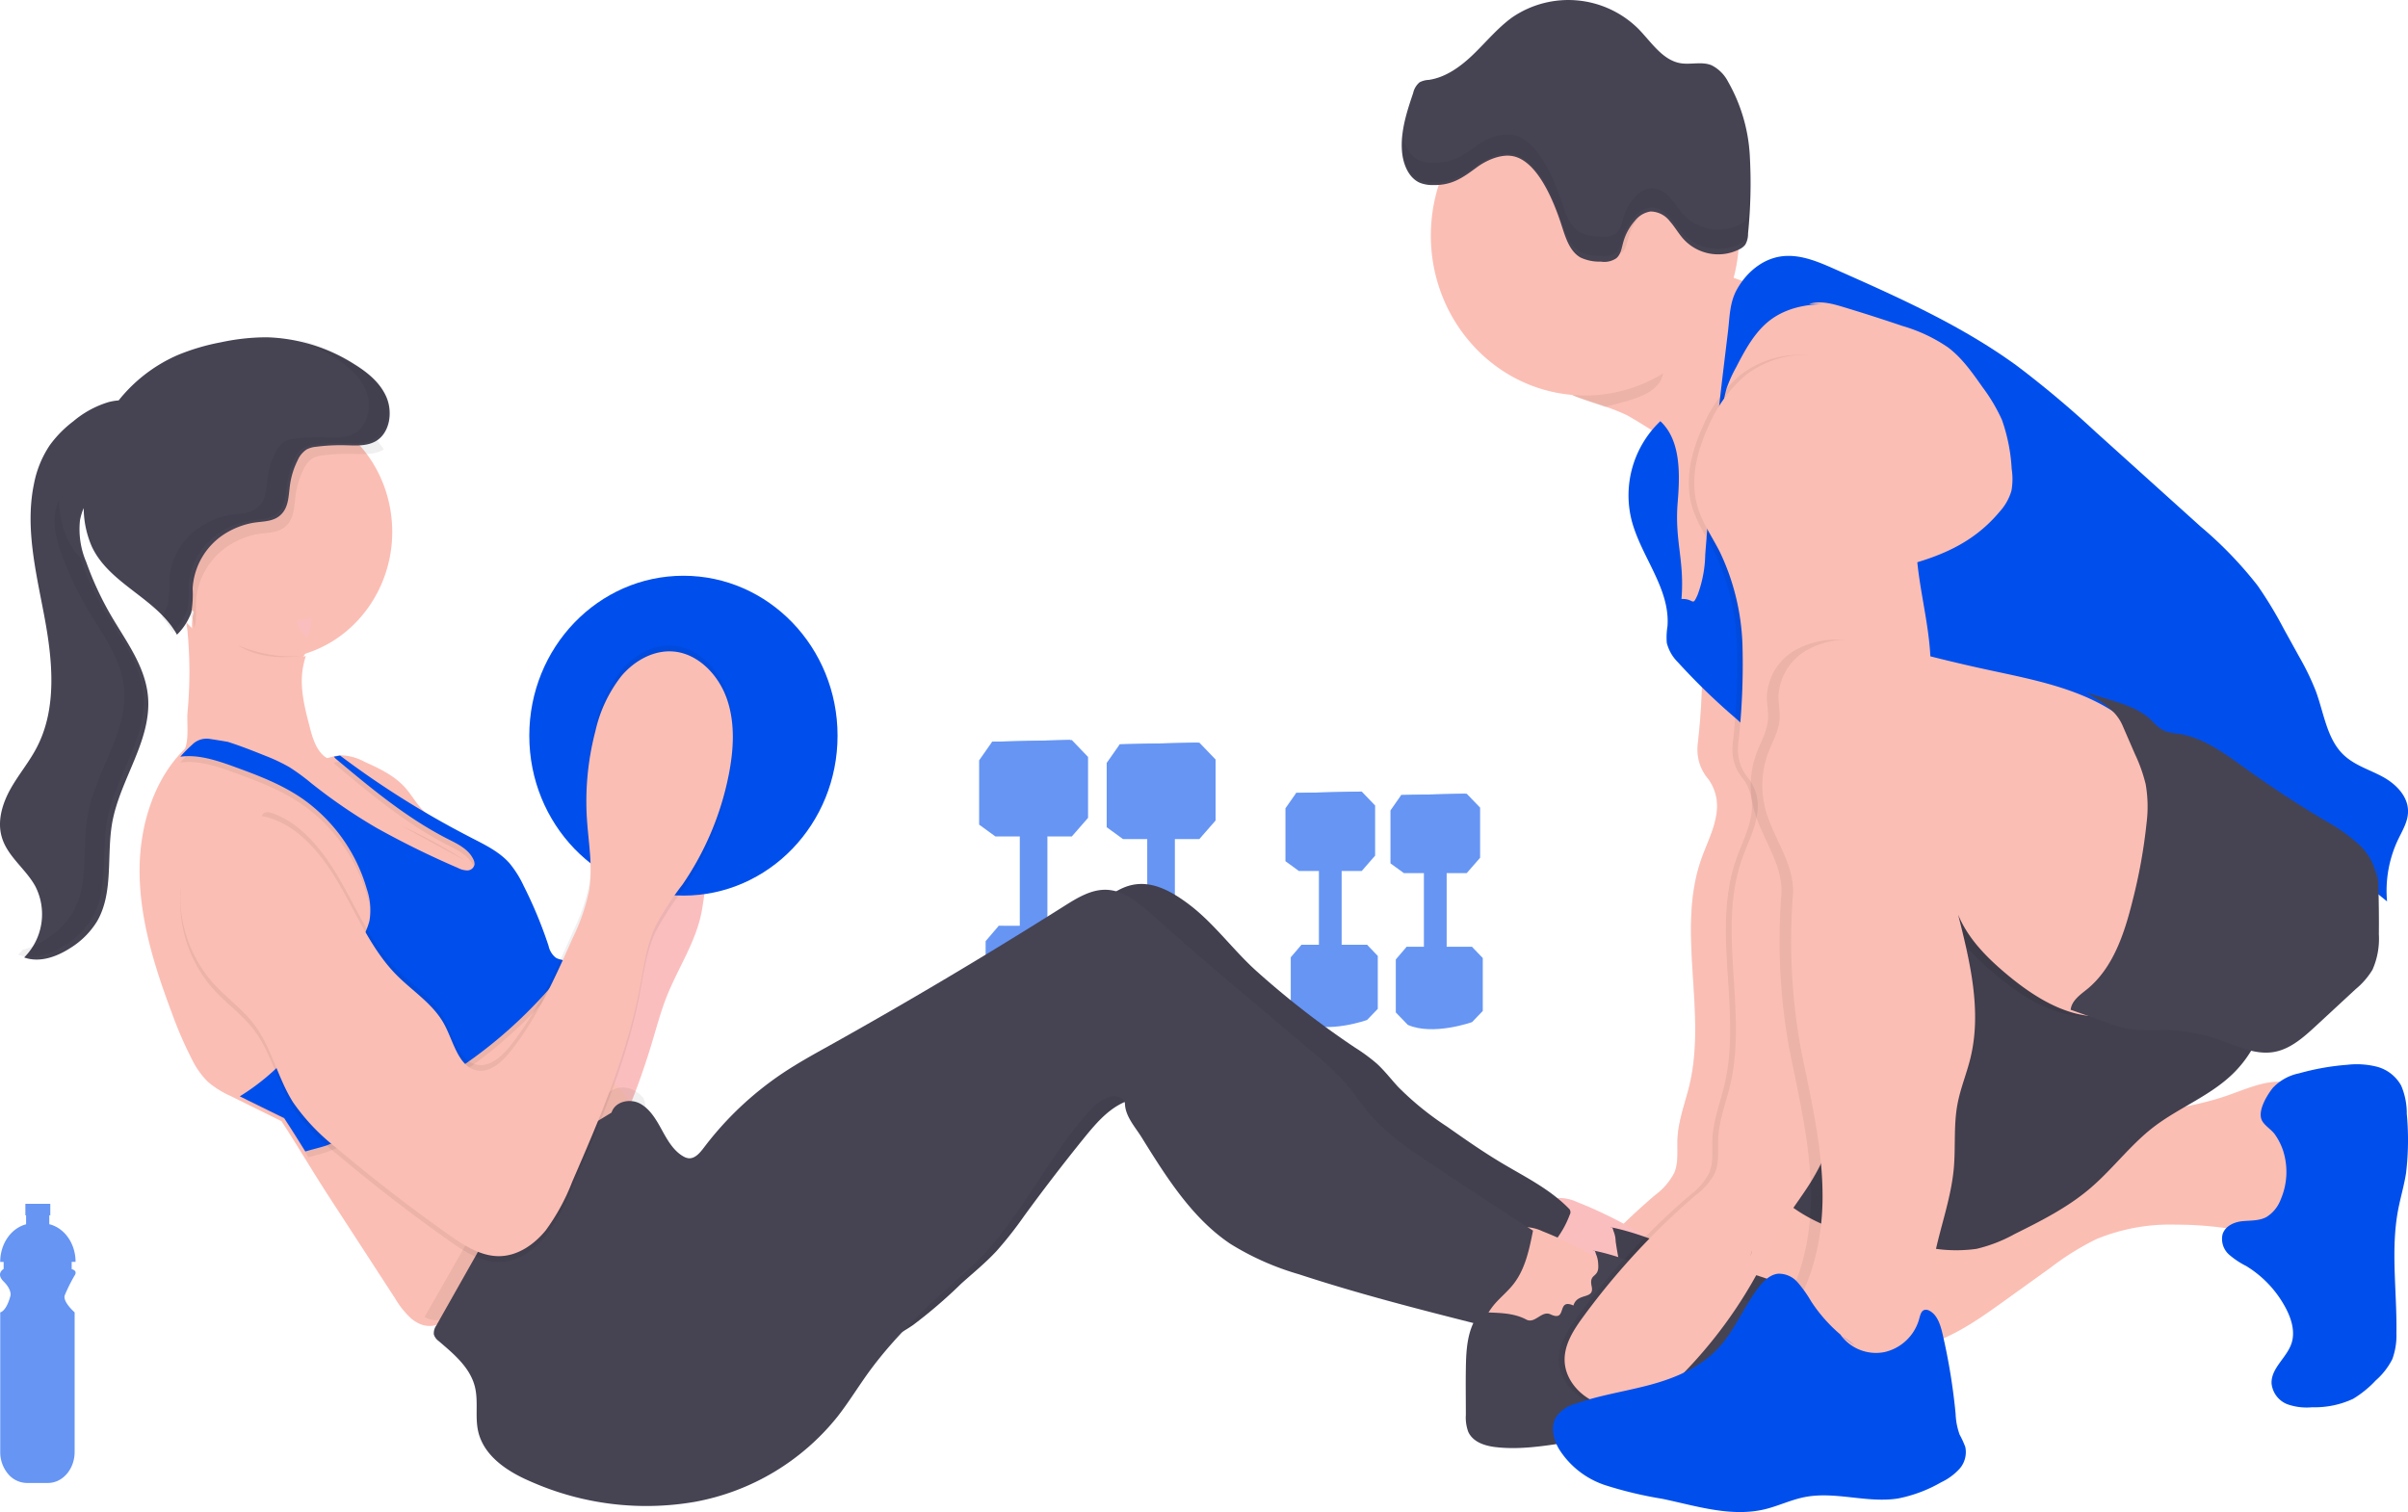 <svg xmlns="http://www.w3.org/2000/svg" viewBox="0 0 439.924 276.281">
  <defs>
    <style>
      .cls-1 {
        opacity: 0.6;
      }

      .cls-10, .cls-2 {
        fill: #004fec;
      }

      .cls-3, .cls-5, .cls-9 {
        opacity: 0.06;
      }

      .cls-4, .cls-5, .cls-8 {
        fill: #fbbeb4;
      }

      .cls-6 {
        fill: #464353;
      }

      .cls-7 {
        fill: #fbbebe;
      }

      .cls-8 {
        opacity: 0.03;
      }

      .cls-10 {
        opacity: 0.6;
      }
    </style>
  </defs>
  <g id="undraw_personal_trainer_ote3" transform="translate(0 -0.25)">
    <g id="Group" class="cls-1" transform="translate(178.52 135.203)">
      <path id="Shape" class="cls-2" d="M16.929,0,2.379.312,0,3.712V15.458l2.97,2.164H16.929l2.97-3.4V3.092L16.929,0Z" transform="translate(0.361 0.263)"/>
      <path id="Shape-2" data-name="Shape" class="cls-2" d="M14.55,1.869S1.187,4.033,0,1.869L.3.326,14.55,0Z" transform="translate(2.435 0.249)"/>
      <path id="Shape-3" data-name="Shape" class="cls-2" d="M16.929.036,19.3,2.512V14.281l-2.374,2.435s-8.61,3.092-14.255.616L0,14.552V2.784L2.379,0Z" transform="translate(1.548 34.228)"/>
      <path id="Shape-4" data-name="Shape" class="cls-2" d="M13.955,2.784S3.561,5.255,0,2.784V0H14.55Z" transform="translate(3.927 34.265)"/>
      <path id="Shape-5" data-name="Shape" class="cls-2" d="M5.044,2.374v16.72a2.448,2.448,0,0,1-2.522,2.372h0A2.448,2.448,0,0,1,0,19.095V2.374A2.467,2.467,0,0,1,2.818.016h0A2.427,2.427,0,0,1,5.044,2.374Z" transform="translate(7.788 15.428)"/>
      <path id="Shape-6" data-name="Shape" class="cls-2" d="M16.929,0,2.379.308,0,3.707V15.453l2.97,2.164H16.929l2.97-3.4V3.087L16.929,0Z" transform="translate(23.665 0.742)"/>
      <path id="Shape-7" data-name="Shape" class="cls-2" d="M14.55,1.851S1.187,4.015,0,1.851L.3.308,14.55,0Z" transform="translate(25.744 0.742)"/>
      <path id="Shape-8" data-name="Shape" class="cls-2" d="M16.929,0,19.3,2.476V14.244l-2.374,2.449s-8.615,3.092-14.255.616L0,14.53V2.784L2.379,0Z" transform="translate(24.843 34.74)"/>
      <path id="Shape-9" data-name="Shape" class="cls-2" d="M13.955,2.784S3.561,5.255,0,2.784V0H14.542Z" transform="translate(27.231 34.74)"/>
      <path id="Shape-10" data-name="Shape" class="cls-2" d="M5.049,2.374v16.72a2.452,2.452,0,0,1-2.522,2.372h0A2.452,2.452,0,0,1,0,19.095V2.374A2.469,2.469,0,0,1,2.822.016h0A2.427,2.427,0,0,1,5.049,2.374Z" transform="translate(31.071 15.903)"/>
      <path id="Shape-11" data-name="Shape" class="cls-2" d="M13.937,0,1.957.258,0,3.055v9.668l2.444,1.783H13.937l2.444-2.8V2.544L13.937,0Z" transform="translate(56.323 9.682)"/>
      <path id="Shape-12" data-name="Shape" class="cls-2" d="M11.976,1.53S.978,3.309,0,1.53L.244.258,11.985,0Z" transform="translate(58.036 9.682)"/>
      <path id="Shape-13" data-name="Shape" class="cls-2" d="M13.942,0,15.9,2.037v9.668l-1.957,2.037S6.853,16.286,2.2,14.249L0,11.959V2.29L1.957,0Z" transform="translate(57.292 37.673)"/>
      <path id="Shape-14" data-name="Shape" class="cls-2" d="M11.489,2.29S2.931,4.327,0,2.29V0H11.976Z" transform="translate(59.258 37.673)"/>
      <path id="Shape-15" data-name="Shape" class="cls-2" d="M4.153,1.967V15.732a2.015,2.015,0,0,1-2.079,1.951h0A2.01,2.01,0,0,1,0,15.732V1.967A2.12,2.12,0,0,1,.746.462,1.952,1.952,0,0,1,2.318.025h0A2,2,0,0,1,4.153,1.967Z" transform="translate(62.437 22.154)"/>
      <path id="Shape-16" data-name="Shape" class="cls-2" d="M13.933,0,1.953.253,0,3.051v9.673L2.444,14.5H13.933l2.444-2.8V2.544L13.933,0Z" transform="translate(75.509 10.076)"/>
      <path id="Shape-17" data-name="Shape" class="cls-2" d="M11.98,1.525s-11,1.783-11.98,0L.244.253,11.985,0Z" transform="translate(77.218 10.076)"/>
      <path id="Shape-18" data-name="Shape" class="cls-2" d="M13.937,0,15.89,2.032V11.7l-1.953,2.037S6.845,16.281,2.2,14.249L0,11.972V2.29L1.957,0Z" transform="translate(76.483 38.067)"/>
      <path id="Shape-19" data-name="Shape" class="cls-2" d="M11.489,2.29S2.935,4.323,0,2.29V0H11.98Z" transform="translate(78.439 38.067)"/>
      <path id="Shape-20" data-name="Shape" class="cls-2" d="M4.157,1.951v13.76a2.015,2.015,0,0,1-2.079,1.951h0A2.015,2.015,0,0,1,0,15.711V1.951A2.036,2.036,0,0,1,2.322.014h0A2,2,0,0,1,4.157,1.951Z" transform="translate(81.618 22.559)"/>
    </g>
    <path id="Shape-21" data-name="Shape" class="cls-3" d="M66.945,24.9c-1.751,1.2-2.362,3.531-2.585,5.676-.949,9.12,2.741,18.149,2.5,27.315-.2,7.293-2.861,14.25-5.49,21.035a127.323,127.323,0,0,0-7.723,36.553c-.9,12.41-2.228,25.334-8.761,35.831-1.484,2.377-3.213,4.585-4.666,6.975-1.524,2.5-2.732,5.18-4.078,7.78a83.61,83.61,0,0,1-15.152,20.753,20.945,20.945,0,0,1-5.945,4.512,11.757,11.757,0,0,1-9.3.1C2.7,190.139.13,187.24.005,183.878c-.111-3.008,1.649-5.721,3.414-8.13a132.4,132.4,0,0,1,20.5-22.157,11.962,11.962,0,0,0,3.565-4.122c.807-1.959.477-4.181.579-6.3.165-3.385,1.457-6.6,2.228-9.9,3.119-13.4-2.424-28.033,2.086-41.016,1-2.886,2.491-5.644,2.843-8.684a8.373,8.373,0,0,0-1.573-6.1,8.107,8.107,0,0,1-1.93-5.162,10,10,0,0,1,.045-1.159,127.75,127.75,0,0,0,.789-17.89,42.615,42.615,0,0,0-4.158-17.268c-1.4-2.749-3.209-5.321-4.073-8.289-1.39-4.8-.107-10,1.965-14.541a25.342,25.342,0,0,1,6.787-9.375,17.893,17.893,0,0,1,20.1-1.3c4.519,2.754,7.612,7.384,10.12,12.106C65.1,18.038,66.971,20.96,66.945,24.9Z" transform="translate(278.406 65.07)"/>
    <path id="Shape-22" data-name="Shape" class="cls-4" d="M41.36,16.788q-1.282,3.571-2.551,7.142c-.561,1.563-1.117,3.139-1.7,4.7-2.671,7.2-5.658,14.288-10.331,20.249.7-.892-5.876-5.377-10.723-8.438-2.364-1.5-4.322-2.661-4.8-2.891a34.469,34.469,0,0,0-3.5-1.406c-1.847-.643-3.717-1.2-5.564-1.893-4.273-1.595-1.286-3.989.543-6.563C8.718,19.261,9.854,7.744,16.651,0A25.447,25.447,0,0,0,27.9,11.237c.093.051.191.1.289.138,4.037,1.949,8.5,2.79,12.673,4.421a.844.844,0,0,1,.565.46.946.946,0,0,1-.071.533Z" transform="translate(285.844 38.505)"/>
    <path id="Shape-23" data-name="Shape" class="cls-4" d="M3.569,25.64A21.439,21.439,0,0,0,1.525,45.432a6.745,6.745,0,0,0,1.481,2.389A6.811,6.811,0,0,0,5.832,49.2c8.728,2.59,18.046,2.081,26.985.458A45.9,45.9,0,0,0,41.7,47.294c4.426-1.765,8.377-4.585,12.28-7.4l8.254-5.933a49.634,49.634,0,0,1,8.35-5.2A35.353,35.353,0,0,1,85.2,26.117a65.448,65.448,0,0,1,12.745,1.27c2.8.564,6.153,1.146,8.122-.986a8.228,8.228,0,0,0,1.679-4.635A72.021,72.021,0,0,0,107.7,2.249a2.6,2.6,0,0,0-.541-1.49,2.157,2.157,0,0,0-1.09-.518c-3.89-.917-7.792.986-11.572,2.292C86.642,5.257,78.208,5.582,70.218,7.824c-8.386,2.352-16.261,6.8-24.928,7.707-4.131.431-8.28.055-12.42.151-3.841.087-7.423,1.472-11.185,1.637C14.433,17.654,8.126,18.974,3.569,25.64Z" transform="translate(312.41 197.898)"/>
    <path id="Shape-24" data-name="Shape" class="cls-5" d="M3.569,25.64A21.439,21.439,0,0,0,1.525,45.432a6.745,6.745,0,0,0,1.481,2.389A6.811,6.811,0,0,0,5.832,49.2c8.728,2.59,18.046,2.081,26.985.458A45.9,45.9,0,0,0,41.7,47.294c4.426-1.765,8.377-4.585,12.28-7.4l8.254-5.933a49.634,49.634,0,0,1,8.35-5.2A35.353,35.353,0,0,1,85.2,26.117a65.448,65.448,0,0,1,12.745,1.27c2.8.564,6.153,1.146,8.122-.986a8.228,8.228,0,0,0,1.679-4.635A72.021,72.021,0,0,0,107.7,2.249a2.6,2.6,0,0,0-.541-1.49,2.157,2.157,0,0,0-1.09-.518c-3.89-.917-7.792.986-11.572,2.292C86.642,5.257,78.208,5.582,70.218,7.824c-8.386,2.352-16.261,6.8-24.928,7.707-4.131.431-8.28.055-12.42.151-3.841.087-7.423,1.472-11.185,1.637C14.433,17.654,8.126,18.974,3.569,25.64Z" transform="translate(312.41 197.898)"/>
    <path id="Shape-25" data-name="Shape" class="cls-6" d="M.25,64.144a6.545,6.545,0,0,0-.1,3.092A5.747,5.747,0,0,0,1.9,69.715c7.453,7.013,18.1,8.465,28.058,9.6a26.9,26.9,0,0,0,8.111.106,27.364,27.364,0,0,0,6.944-2.7c4.822-2.4,9.671-4.829,13.805-8.359C62.877,64.9,66.13,60.48,70.33,57.223c4.774-3.686,10.645-5.8,14.906-10.137a21.425,21.425,0,0,0,5.844-11.64,34.9,34.9,0,0,0,0-9.17A28.39,28.39,0,0,0,88.59,16.1c-1.837-3.594-4.923-6.308-8.181-8.538A41.033,41.033,0,0,0,57.173,0c-11.4.106-21.92,7.078-30.1,14.907A93.114,93.114,0,0,0,.25,64.144Z" transform="translate(323.036 149.017)"/>
    <path id="Shape-26" data-name="Shape" class="cls-3" d="M.25,64.144a6.545,6.545,0,0,0-.1,3.092A5.747,5.747,0,0,0,1.9,69.715c7.453,7.013,18.1,8.465,28.058,9.6a26.9,26.9,0,0,0,8.111.106,27.364,27.364,0,0,0,6.944-2.7c4.822-2.4,9.671-4.829,13.805-8.359C62.877,64.9,66.13,60.48,70.33,57.223c4.774-3.686,10.645-5.8,14.906-10.137a21.425,21.425,0,0,0,5.844-11.64,34.9,34.9,0,0,0,0-9.17A28.39,28.39,0,0,0,88.59,16.1c-1.837-3.594-4.923-6.308-8.181-8.538A41.033,41.033,0,0,0,57.173,0c-11.4.106-21.92,7.078-30.1,14.907A93.114,93.114,0,0,0,.25,64.144Z" transform="translate(323.036 149.017)"/>
    <path id="Shape-27" data-name="Shape" class="cls-4" d="M66.945,24.9c-1.751,1.2-2.362,3.531-2.585,5.676-.949,9.12,2.741,18.149,2.5,27.315-.2,7.293-2.861,14.25-5.49,21.035a127.323,127.323,0,0,0-7.723,36.553c-.9,12.41-2.228,25.334-8.761,35.831-1.484,2.377-3.213,4.585-4.666,6.975-1.524,2.5-2.732,5.18-4.078,7.78a83.61,83.61,0,0,1-15.152,20.753,20.945,20.945,0,0,1-5.945,4.512,11.757,11.757,0,0,1-9.3.1C2.7,190.139.13,187.24.005,183.878c-.111-3.008,1.649-5.721,3.414-8.13a132.4,132.4,0,0,1,20.5-22.157,11.962,11.962,0,0,0,3.565-4.122c.807-1.959.477-4.181.579-6.3.165-3.385,1.457-6.6,2.228-9.9,3.119-13.4-2.424-28.033,2.086-41.016,1-2.886,2.491-5.644,2.843-8.684a8.373,8.373,0,0,0-1.573-6.1,8.107,8.107,0,0,1-1.93-5.162,10,10,0,0,1,.045-1.159,127.75,127.75,0,0,0,.789-17.89,42.615,42.615,0,0,0-4.158-17.268c-1.4-2.749-3.209-5.321-4.073-8.289-1.39-4.8-.107-10,1.965-14.541a25.342,25.342,0,0,1,6.787-9.375,17.893,17.893,0,0,1,20.1-1.3c4.519,2.754,7.612,7.384,10.12,12.106C65.1,18.038,66.971,20.96,66.945,24.9Z" transform="translate(278.406 65.07)"/>
    <ellipse id="Oval" class="cls-4" cx="16.471" cy="27.097" rx="16.471" ry="27.097" transform="translate(302.846 65.07)"/>
    <path id="Shape-28" data-name="Shape" class="cls-7" d="M3.78,15.612a6.174,6.174,0,0,1,.9,5.047A8.474,8.474,0,0,0,10.184,22.3a16.7,16.7,0,0,0,5.669-1.335A18.584,18.584,0,0,0,20.262,18.6a19.828,19.828,0,0,0,5.377-6.928c.757-1.45,1.4-3.326.448-4.629a4.352,4.352,0,0,0-1.344-1.064A79.028,79.028,0,0,0,13.988.743,7.751,7.751,0,0,0,10.744,0,6.881,6.881,0,0,0,7.024,1.711a20.561,20.561,0,0,0-5.79,7.34c-.421.918-1.694,3.1-1.062,4.042.287.436,1.344.587,1.792.863A5.842,5.842,0,0,1,3.78,15.612Z" transform="translate(274.156 219.15)"/>
    <path id="Shape-29" data-name="Shape" class="cls-8" d="M3.78,15.612a6.174,6.174,0,0,1,.9,5.047A8.474,8.474,0,0,0,10.184,22.3a16.7,16.7,0,0,0,5.669-1.335A18.584,18.584,0,0,0,20.262,18.6a19.828,19.828,0,0,0,5.377-6.928c.757-1.45,1.4-3.326.448-4.629a4.352,4.352,0,0,0-1.344-1.064A79.028,79.028,0,0,0,13.988.743,7.751,7.751,0,0,0,10.744,0,6.881,6.881,0,0,0,7.024,1.711a20.561,20.561,0,0,0-5.79,7.34c-.421.918-1.694,3.1-1.062,4.042.287.436,1.344.587,1.792.863A5.842,5.842,0,0,1,3.78,15.612Z" transform="translate(274.156 219.15)"/>
    <path id="Shape-30" data-name="Shape" class="cls-6" d="M23.22.008C30.659,1.49,37.5,5.351,44.811,7.432a67.956,67.956,0,0,1,8.832,2.652,12.347,12.347,0,0,1,6.709,6.362,19.342,19.342,0,0,1,1.016,4.493c.317,2.176.576,4.606-.629,6.39-1.271,1.888-3.671,2.3-5.821,2.582-7.729.986-15.457,1.977-23.213,2.676a37.929,37.929,0,0,0-4.682.6c-1.275.274-2.519.689-3.785,1.01-1.64.411-3.306.67-4.968.944-4.251.656-8.551,1.312-12.82.812C3.5,35.721,1.322,35.046.465,33.159a7.609,7.609,0,0,1-.44-3.077c-.022-2.8-.044-5.6,0-8.4.04-2.874.171-5.857,1.385-8.42A3.253,3.253,0,0,1,3,11.491a3.406,3.406,0,0,1,1.363-.132c2.286.085,4.651.189,6.7,1.284,1.622.864,2.941,2.3,4.594,3.087,3.13,1.491,6.907.42,10.076,1.822a14.5,14.5,0,0,0,.022-7.424A61.427,61.427,0,0,1,24.2,2.6,5.105,5.105,0,0,0,23.9.962C23.66.438,23.739-.072,23.22.008Z" transform="translate(270.968 224.463)"/>
    <path id="Shape-31" data-name="Shape" class="cls-3" d="M23.22.008C30.659,1.49,37.5,5.351,44.811,7.432a67.956,67.956,0,0,1,8.832,2.652,12.347,12.347,0,0,1,6.709,6.362,19.342,19.342,0,0,1,1.016,4.493c.317,2.176.576,4.606-.629,6.39-1.271,1.888-3.671,2.3-5.821,2.582-7.729.986-15.457,1.977-23.213,2.676a37.929,37.929,0,0,0-4.682.6c-1.275.274-2.519.689-3.785,1.01-1.64.411-3.306.67-4.968.944-4.251.656-8.551,1.312-12.82.812C3.5,35.721,1.322,35.046.465,33.159a7.609,7.609,0,0,1-.44-3.077c-.022-2.8-.044-5.6,0-8.4.04-2.874.171-5.857,1.385-8.42A3.253,3.253,0,0,1,3,11.491a3.406,3.406,0,0,1,1.363-.132c2.286.085,4.651.189,6.7,1.284,1.622.864,2.941,2.3,4.594,3.087,3.13,1.491,6.907.42,10.076,1.822a14.5,14.5,0,0,0,.022-7.424A61.427,61.427,0,0,1,24.2,2.6,5.105,5.105,0,0,0,23.9.962C23.66.438,23.739-.072,23.22.008Z" transform="translate(270.968 224.463)"/>
    <path id="Shape-32" data-name="Shape" class="cls-7" d="M6.247,28.486c-1.475-.5-2.9.893-3.725,2.3-3.435,5.747-3.154,13.42-.407,19.572A14.95,14.95,0,0,0,4.78,54.584a25.608,25.608,0,0,0,5.191,3.684A40.18,40.18,0,0,1,22.413,70.7c2.115,3.32,3.781,6.972,6.182,10.062C34.5,88.372,44.217,91.817,49.949,99.554c1.371,1.842,2.531,3.979,4.361,5.319a7.036,7.036,0,0,0,7.49.57,7.932,7.932,0,0,0,4.117-6.686A90.557,90.557,0,0,0,71.7,87.626a137.786,137.786,0,0,0,6.489-17.9c.645-2.164,1.268-4.343,2.09-6.447,2.029-5.195,5.261-9.9,6.4-15.386.459-2.2.571-4.49,1.237-6.627A12.757,12.757,0,0,1,90.895,36.2c4.5-4.656,6.922-11.439,10.5-16.92a37.066,37.066,0,0,0,3.924-6.931,11.618,11.618,0,0,0,.433-7.907c-.9-2.533-3.236-4.578-5.771-4.435a8.384,8.384,0,0,0-3.24,1.059,36.127,36.127,0,0,0-9.491,6.963,47.868,47.868,0,0,0-3.461,3.961C78.5,18.714,74.365,26.874,74,35.633c-.121,3,.1,6.332-1.687,8.658-4.94,6.424-6.528,15.257-10.742,22.248-1.951,3.224-4.188,6.562-7.523,8.032a3.044,3.044,0,0,1-1.583.332c-1.332-.161-2.1-1.653-2.661-2.952A116.606,116.606,0,0,0,42.2,57.328,13.624,13.624,0,0,0,38,52.516c-1.237-.732-2.674-1.059-3.837-1.916-1.622-1.193-2.47-3.224-3.314-5.126a80.434,80.434,0,0,0-10.3-17.095C18.671,26,16.2,23.54,13.3,23.894,10.538,24.24,8.851,27.33,6.247,28.486Z" transform="translate(41.442 119.264)"/>
    <path id="Shape-33" data-name="Shape" class="cls-8" d="M6.247,28.486c-1.475-.5-2.9.893-3.725,2.3-3.435,5.747-3.154,13.42-.407,19.572A14.95,14.95,0,0,0,4.78,54.584a25.608,25.608,0,0,0,5.191,3.684A40.18,40.18,0,0,1,22.413,70.7c2.115,3.32,3.781,6.972,6.182,10.062C34.5,88.372,44.217,91.817,49.949,99.554c1.371,1.842,2.531,3.979,4.361,5.319a7.036,7.036,0,0,0,7.49.57,7.932,7.932,0,0,0,4.117-6.686A90.557,90.557,0,0,0,71.7,87.626a137.786,137.786,0,0,0,6.489-17.9c.645-2.164,1.268-4.343,2.09-6.447,2.029-5.195,5.261-9.9,6.4-15.386.459-2.2.571-4.49,1.237-6.627A12.757,12.757,0,0,1,90.895,36.2c4.5-4.656,6.922-11.439,10.5-16.92a37.066,37.066,0,0,0,3.924-6.931,11.618,11.618,0,0,0,.433-7.907c-.9-2.533-3.236-4.578-5.771-4.435a8.384,8.384,0,0,0-3.24,1.059,36.127,36.127,0,0,0-9.491,6.963,47.868,47.868,0,0,0-3.461,3.961C78.5,18.714,74.365,26.874,74,35.633c-.121,3,.1,6.332-1.687,8.658-4.94,6.424-6.528,15.257-10.742,22.248-1.951,3.224-4.188,6.562-7.523,8.032a3.044,3.044,0,0,1-1.583.332c-1.332-.161-2.1-1.653-2.661-2.952A116.606,116.606,0,0,0,42.2,57.328,13.624,13.624,0,0,0,38,52.516c-1.237-.732-2.674-1.059-3.837-1.916-1.622-1.193-2.47-3.224-3.314-5.126a80.434,80.434,0,0,0-10.3-17.095C18.671,26,16.2,23.54,13.3,23.894,10.538,24.24,8.851,27.33,6.247,28.486Z" transform="translate(41.442 119.264)"/>
    <ellipse id="Oval-2" data-name="Oval" class="cls-4" cx="11.157" cy="10.095" rx="11.157" ry="10.095" transform="translate(35.066 104.387)"/>
    <ellipse id="Oval-3" data-name="Oval" class="cls-7" cx="3.719" cy="4.25" rx="3.719" ry="4.25" transform="translate(54.194 108.638)"/>
    <ellipse id="Oval-4" data-name="Oval" class="cls-4" cx="15.408" cy="4.25" rx="15.408" ry="4.25" transform="translate(32.941 105.45)"/>
    <path id="Shape-34" data-name="Shape" class="cls-4" d="M5.483,35.668a30.826,30.826,0,0,1,.9,3.871,23.053,23.053,0,0,1-3.415-4.677,3.505,3.505,0,0,1-.6-1A27.528,27.528,0,0,1,0,23.258C0,11.212,8.824,1.16,20.337.093s21.9,7.2,23.94,19.061-4.947,23.373-16.1,26.539c.682-2.291,1.616-4.528,1.738-6.9a5.173,5.173,0,0,0-.321-2.332,5.258,5.258,0,0,0-1.638-1.965A13.752,13.752,0,0,0,19.146,31.7a23.379,23.379,0,0,0-9.058,2.264c-.9.4-1.977.946-3.041,1.318a7.649,7.649,0,0,1-1.564.385Z" transform="translate(27.03 74.169)"/>
    <path id="Shape-35" data-name="Shape" class="cls-4" d="M56.919,47.006c-1.433,2.386-4.494,3.115-7.185,2.9-5.016-.385-9.579-3.169-13.455-6.519s-7.263-7.244-11.225-10.467C17.683,26.914,9.379,24.5,0,24.361c1.833-1.58,1.158-5.329,1.306-7.791a79.175,79.175,0,0,0,0-15C1.241,1.041,1.167.521,1.08,0c.148.163.3.321.466.484A21.793,21.793,0,0,0,22.921,6.152a18.709,18.709,0,0,0-.562,2.408c-.54,3.5.366,7.049,1.258,10.476.531,2.051,1.163,4.251,2.787,5.532a12.023,12.023,0,0,0,3.631,1.6A19.862,19.862,0,0,1,36.8,30.242a55.517,55.517,0,0,0,4.089,3.807,28.078,28.078,0,0,0,4.42,2.372,54.939,54.939,0,0,1,10.624,6.7,3.59,3.59,0,0,1,1.38,1.7,2.889,2.889,0,0,1-.4,2.187Z" transform="translate(32.941 113.951)"/>
    <path id="Shape-36" data-name="Shape" class="cls-4" d="M90.272,70.085c-.3,2.1-2.121,3.733-3.406,5.36-3.493,4.45-7.034,8.914-10.941,12.987a174.14,174.14,0,0,1-13.358,12.114l-5.949,5.025a7.427,7.427,0,0,1-2.53,1.609,4.4,4.4,0,0,1-3.258-.409,6.323,6.323,0,0,1-1.128-.731,15.93,15.93,0,0,1-3.023-3.747q-6.037-9.3-12.086-18.6c-1.437-2.216-2.848-4.491-4.251-6.767-.187-.294-.366-.593-.553-.887-1.28-2.069-2.557-4.137-3.868-6.137l-7.169-3.544-.941-.46L16.7,65.345a17.408,17.408,0,0,1-4.2-2.607,14.973,14.973,0,0,1-2.9-4.05,72.838,72.838,0,0,1-3.754-8.675C2.8,41.89.117,33.422,0,24.678-.1,16.987,2.055,8.988,6.9,3.343a22.285,22.285,0,0,1,2.13-2.179A3.689,3.689,0,0,1,12.12.037c1.2.179,2.334.363,3.484.57q4.756.864,9.438,2.115c2.814.759,5.727,1.623,8.571,1.021.457-.1.91-.234,1.363-.359.37-.1.736-.2,1.115-.262a4.9,4.9,0,0,1,.636-.074,9.587,9.587,0,0,1,4.355,1.186c2.661,1.2,5.4,2.473,7.4,4.689,1.193,1.333,2.069,2.97,3.341,4.225,1.7,1.678,3.963,2.538,6,3.738a10.7,10.7,0,0,1,1.137.768,13.241,13.241,0,0,1,2.178,2.184h0c2.639,3.287,4.207,7.723,7.121,10.992A44.81,44.81,0,0,1,74.3,39.458c.274.519.54,1.044.8,1.577q.653,1.331,1.215,2.7c.1.234.192.46.279.7a43.737,43.737,0,0,1,1.433,4.216c.989,3.471,1.646,7.218,3.841,10,1.533,1.935,3.658,3.218,5.449,4.887a10.16,10.16,0,0,1,2.648,3.8A5.714,5.714,0,0,1,90.272,70.085Z" transform="translate(25.503 135.203)"/>
    <path id="Shape-37" data-name="Shape" class="cls-3" d="M71.2,41.193q-.749.992-1.537,1.957c-.087.119-.183.233-.279.347A84.747,84.747,0,0,1,53.77,58.358c-3.578,2.624-7.352,4.951-11.118,7.273l-6.965,4.283a42.293,42.293,0,0,1-9.094,4.64c-1.036.325-2.12.585-3.178.891-.187-.293-.366-.59-.553-.882-1.28-2.057-2.555-4.114-3.866-6.1l-7.165-3.525a42.737,42.737,0,0,0,10.387-9.774c4.353-5.636,7.7-12.064,11-18.45a14.242,14.242,0,0,0,1.354-3.291,11.854,11.854,0,0,0-.466-5.81A30.552,30.552,0,0,0,22.44,11.1c-3.918-2.743-8.375-4.411-12.807-6.02C6.538,3.95,3.147,2.862,0,3.324A21.67,21.67,0,0,1,2.129,1.162,3.687,3.687,0,0,1,5.219.037C6.417.215,7.553.4,8.7.608c2.329.75,4.619,1.646,6.9,2.569A31.6,31.6,0,0,1,19.95,5.248,39.021,39.021,0,0,1,23.96,8.2a99.851,99.851,0,0,0,11.893,8.187c4.788,2.775,9.816,5.028,14.84,7.314a3.8,3.8,0,0,0,1.719.457,1.364,1.364,0,0,0,1.306-1.07,1.794,1.794,0,0,0-.209-.955c-.871-1.87-2.847-2.811-4.636-3.721C41.446,14.633,34.916,9.2,28.456,3.8a2.114,2.114,0,0,1-.409-.457l1.114-.261A164.7,164.7,0,0,0,51.994,17.541q.631.338,1.267.658c.3.16.605.315.914.457h0a19.442,19.442,0,0,1,5.907,4.114,19.054,19.054,0,0,1,2.612,4.164,80.36,80.36,0,0,1,4.545,10.971q.036.121.083.238a4.3,4.3,0,0,0,.8,1.568,1.709,1.709,0,0,0,.457.379C69.4,40.6,70.521,40.544,71.2,41.193Z" transform="translate(32.941 136.266)"/>
    <path id="Shape-38" data-name="Shape" class="cls-2" d="M29.188,3.1A164.339,164.339,0,0,0,52.027,17.528l1.267.662c2.438,1.251,4.977,2.492,6.828,4.564a19.159,19.159,0,0,1,2.613,4.163,79.36,79.36,0,0,1,4.542,10.955,3.724,3.724,0,0,0,1.346,2.182c.74.429,1.916.4,2.573,1.045-.592.776-1.193,1.543-1.816,2.282A84.58,84.58,0,0,1,53.765,58.224c-3.579,2.62-7.355,4.943-11.121,7.262l-6.967,4.277a42.525,42.525,0,0,1-9.1,4.628c-1.215.388-2.5.68-3.732,1.054-1.28-2.054-2.556-4.108-3.867-6.094l-8.108-3.98A41.448,41.448,0,0,0,22.195,55.029c4.354-5.623,7.7-12.041,11-18.417a14.285,14.285,0,0,0,1.354-3.286,11.834,11.834,0,0,0-.466-5.806A30.507,30.507,0,0,0,22.447,11.074c-3.919-2.739-8.378-4.4-12.811-6.011C6.54,3.944,3.148,2.853,0,3.319A22.2,22.2,0,0,1,2.129,1.155,3.7,3.7,0,0,1,5.221.037C6.418.215,7.555.4,8.7.6c2.33.753,4.62,1.648,6.9,2.57A31.1,31.1,0,0,1,19.957,5.24a39.03,39.03,0,0,1,4.01,2.944,99.81,99.81,0,0,0,11.914,8.152,161.117,161.117,0,0,0,14.844,7.3,3.8,3.8,0,0,0,1.72.456,1.355,1.355,0,0,0,1.306-1.068,1.779,1.779,0,0,0-.209-.949c-.871-1.867-2.848-2.812-4.638-3.715-7.429-3.77-13.96-9.2-20.422-14.606a1.987,1.987,0,0,1-.409-.456Z" transform="translate(32.941 135.203)"/>
    <ellipse id="Oval-5" data-name="Oval" class="cls-2" cx="28.159" cy="29.222" rx="28.159" ry="29.222" transform="translate(96.698 105.45)"/>
    <path id="Shape-39" data-name="Shape" class="cls-6" d="M15.829,87.135C21,85.436,26.241,83.7,30.779,80.6a89.328,89.328,0,0,0,8.829-7.589c2.177-1.953,4.445-3.795,6.442-5.95a69.7,69.7,0,0,0,5.013-6.364Q56.356,53.435,62,46.454c2.018-2.482,4.151-5.01,6.969-6.392,5.008-2.464,10.887-.8,16.172.889,7.915,2.533,15.79,5.217,23.194,9.072,4.212,2.2,8.293,4.646,12.545,6.751,7.774,3.845,16.027,6.484,24.249,9.109a2.949,2.949,0,0,0,1.935.166,2.881,2.881,0,0,0,1.148-1,17.366,17.366,0,0,0,2.546-4.6.912.912,0,0,0-.207-1.193c-3.518-3.587-8.082-5.793-12.347-8.349-3.395-2.031-6.644-4.31-9.889-6.59a54.51,54.51,0,0,1-8.878-7.211c-1.319-1.423-2.506-2.993-3.935-4.292a33.009,33.009,0,0,0-4-2.938,161.5,161.5,0,0,1-17.9-13.893c-4.3-3.85-7.822-8.809-12.417-12.263C78.359,1.592,75.079-.337,71.632.05c-4.195.46-7.29,4.144-10.214,7.322C51.59,18.06,39.191,25.709,28.224,35.108,19.272,42.77,10.9,51.874,0,55.918c.488,1.695.66,3.389,1.152,5.065a54.621,54.621,0,0,0,2.291,6.834,54.515,54.515,0,0,0,3.047,5.71L10.861,81a18.85,18.85,0,0,0,3.056,4.269C14.576,85.933,15.829,86.172,15.829,87.135Z" transform="translate(136.015 161.769)"/>
    <path id="Shape-40" data-name="Shape" class="cls-3" d="M15.829,87.135C21,85.436,26.241,83.7,30.779,80.6a89.328,89.328,0,0,0,8.829-7.589c2.177-1.953,4.445-3.795,6.442-5.95a69.7,69.7,0,0,0,5.013-6.364Q56.356,53.435,62,46.454c2.018-2.482,4.151-5.01,6.969-6.392,5.008-2.464,10.887-.8,16.172.889,7.915,2.533,15.79,5.217,23.194,9.072,4.212,2.2,8.293,4.646,12.545,6.751,7.774,3.845,16.027,6.484,24.249,9.109a2.949,2.949,0,0,0,1.935.166,2.881,2.881,0,0,0,1.148-1,17.366,17.366,0,0,0,2.546-4.6.912.912,0,0,0-.207-1.193c-3.518-3.587-8.082-5.793-12.347-8.349-3.395-2.031-6.644-4.31-9.889-6.59a54.51,54.51,0,0,1-8.878-7.211c-1.319-1.423-2.506-2.993-3.935-4.292a33.009,33.009,0,0,0-4-2.938,161.5,161.5,0,0,1-17.9-13.893c-4.3-3.85-7.822-8.809-12.417-12.263C78.359,1.592,75.079-.337,71.632.05c-4.195.46-7.29,4.144-10.214,7.322C51.59,18.06,39.191,25.709,28.224,35.108,19.272,42.77,10.9,51.874,0,55.918c.488,1.695.66,3.389,1.152,5.065a54.621,54.621,0,0,0,2.291,6.834,54.515,54.515,0,0,0,3.047,5.71L10.861,81a18.85,18.85,0,0,0,3.056,4.269C14.576,85.933,15.829,86.172,15.829,87.135Z" transform="translate(136.015 161.769)"/>
    <path id="Shape-41" data-name="Shape" class="cls-4" d="M3.761,15.6a6.188,6.188,0,0,1,.9,5.047A8.459,8.459,0,0,0,10.152,22.3a16.929,16.929,0,0,0,5.683-1.331,18.755,18.755,0,0,0,4.41-2.367,20.074,20.074,0,0,0,5.4-6.933c.757-1.445,1.4-3.322.426-4.625a4.236,4.236,0,0,0-1.345-1.064A79.244,79.244,0,0,0,13.992.748,7.845,7.845,0,0,0,10.748,0,6.887,6.887,0,0,0,7.023,1.716,20.563,20.563,0,0,0,1.237,9.057C.816,9.974-.457,12.158.171,13.1c.287.436,1.345.587,1.793.858A5.847,5.847,0,0,1,3.761,15.6Z" transform="translate(267.78 224.463)"/>
    <path id="Shape-42" data-name="Shape" class="cls-6" d="M23.211.008c7.44,1.487,14.283,5.343,21.6,7.424a67.981,67.981,0,0,1,8.834,2.653,12.349,12.349,0,0,1,6.71,6.362,19.4,19.4,0,0,1,1.016,4.493c.317,2.176.576,4.607-.629,6.391-1.271,1.888-3.672,2.308-5.822,2.582C47.186,30.9,39.455,31.891,31.7,32.59a38.873,38.873,0,0,0-4.674.6c-1.275.278-2.52.689-3.786,1.01-1.636.415-3.307.67-4.969.944-4.252.651-8.553,1.312-12.823.807C3.5,35.719,1.317,35.044.459,33.156a7.608,7.608,0,0,1-.44-3.077c0-2.8-.044-5.6,0-8.4C.059,18.8.191,15.82,1.4,13.257a3.267,3.267,0,0,1,1.587-1.77,3.407,3.407,0,0,1,1.363-.132c2.287.085,4.652.189,6.7,1.284,1.623.864,2.792-1.718,4.446-.944,3.135,1.487,1.011-3.021,4.177-1.619.739-2.445,3.878-.991,3.333-3.5S24.42,5.163,24.2,2.585A5.13,5.13,0,0,0,23.9.943C23.651.438,23.73-.072,23.211.008Z" transform="translate(267.78 228.714)"/>
    <path id="Shape-43" data-name="Shape" class="cls-3" d="M41.442,9.858c-1.732,1.058-3.88.861-5.9.815a34.988,34.988,0,0,0-5.282.286,4.806,4.806,0,0,0-1.817.506,4.711,4.711,0,0,0-1.688,2.065,15.14,15.14,0,0,0-1.424,4.6c-.25,1.8-.223,3.774-1.295,5.2-1.46,1.943-3.737,1.643-5.8,2.027A15.2,15.2,0,0,0,13.14,27.4a13.225,13.225,0,0,0-5.9,9.087c-.058.426-.1.847-.116,1.273-.045,1.208.071,2.439-.08,3.624a6.577,6.577,0,0,1-.17.876A1.939,1.939,0,0,1,6.8,42.5c-.067-.548-.143-1.086-.232-1.625a23.831,23.831,0,0,1-3.509-4.836,3.629,3.629,0,0,1-.621-1.03A28.613,28.613,0,0,1,0,24.044C0,13.641,6.38,4.417,15.811,1.189a22.338,22.338,0,0,1,25.626,8.67Z" transform="translate(28.691 72.509)"/>
    <path id="Shape-44" data-name="Shape" class="cls-6" d="M70.639,11.022c-1.121-2.7-3.489-4.607-5.923-6.107A31.382,31.382,0,0,0,48.8,0a39.607,39.607,0,0,0-8.41.906A39.972,39.972,0,0,0,32.5,3.23a28.175,28.175,0,0,0-10.822,8.3,10.507,10.507,0,0,0-1.81.3,18.017,18.017,0,0,0-6.46,3.506,20.949,20.949,0,0,0-4.3,4.362,19.132,19.132,0,0,0-2.9,7.081c-1.662,7.955.384,16.163,1.884,24.15s2.377,16.711-1.309,23.887C5.4,77.537,3.42,79.847,1.937,82.493S-.532,88.323.31,91.258c1,3.57,4.379,5.835,6.141,9.047a11.18,11.18,0,0,1-2.037,13.01c2.77,1,5.854-.077,8.348-1.672a15,15,0,0,0,4.916-4.843c3.136-5.273,1.745-12.082,2.835-18.175,1.452-7.973,7.315-15.085,6.508-23.158-.545-5.436-4-9.944-6.717-14.6a58.208,58.208,0,0,1-4.549-9.8,15.307,15.307,0,0,1-1.147-7.6,10.522,10.522,0,0,1,.685-2.265v.258a17.915,17.915,0,0,0,1.492,6.8c3.245,6.886,11.886,9.423,15.545,16.077a10.765,10.765,0,0,0,2.617-4.054,19.324,19.324,0,0,0,.244-4.358A12.7,12.7,0,0,1,41.071,35.9a14.769,14.769,0,0,1,4.977-1.971c2.015-.376,4.24-.091,5.67-1.971,1.047-1.359,1.021-3.289,1.269-5.028a14.455,14.455,0,0,1,1.391-4.453,4.527,4.527,0,0,1,1.649-1.993,4.658,4.658,0,0,1,1.78-.489,34.415,34.415,0,0,1,5.156-.276c1.993.05,4.126.236,5.836-.829C71.206,17.364,71.76,13.74,70.639,11.022Z" transform="translate(0 61.882)"/>
    <path id="Shape-45" data-name="Shape" class="cls-3" d="M26.565,11.383v.188c-.759,7.166-7.051,6.835-8.519,18.127-.579,4.424-6.711,5.241-10.742,6.431-1.741-.643-3.5-1.2-5.243-1.893-4.027-1.594-1.212-3.987.512-6.56C8.215,19.252,9.285,7.74,15.69,0a24.752,24.752,0,0,0,10.6,11.231A1.471,1.471,0,0,0,26.565,11.383Z" transform="translate(285.844 38.505)"/>
    <path id="Shape-46" data-name="Shape" class="cls-4" d="M56.319,29.219a30.674,30.674,0,0,1-.179,3.3C54.421,48.231,40.965,59.676,25.778,58.338S-.814,43.365.046,27.573,13.717-.434,28.953.012,56.318,13.4,56.319,29.219Z" transform="translate(261.404 14.065)"/>
    <path id="Shape-47" data-name="Shape" class="cls-2" d="M28.69.014c3.129-.162,6.136,1.141,9.026,2.421C49.174,7.516,60.729,12.639,70.968,20.1a185.41,185.41,0,0,1,14.4,12.1l19.187,17.3a71.592,71.592,0,0,1,10.357,10.74,73.646,73.646,0,0,1,4.757,7.853l2.846,5.151a47.352,47.352,0,0,1,3.046,6.306c1.462,3.977,2.006,8.615,4.957,11.521,1.98,1.954,4.709,2.749,7.128,4.037s4.787,3.552,4.748,6.426c0,1.848-1.053,3.511-1.845,5.174a21.847,21.847,0,0,0-1.984,11.239L107.184,92.5a10.5,10.5,0,0,0-4.091-2.4c-1.993-.462-4.025.337-5.949,1.058a109.155,109.155,0,0,1-47.309,6.6c-7.089-.591-14.287-1.945-20.493-5.627a63.912,63.912,0,0,1-9.487-7.391A119.106,119.106,0,0,1,8.977,74.217a7.538,7.538,0,0,1-2-3.511A12.349,12.349,0,0,1,7.1,67.713C7.645,60.705,2.162,54.871.491,48.066A18.7,18.7,0,0,1,5.8,30.2c3.738,3.474,3.6,9.576,3.168,14.829C8.385,52.1,10.247,55.61,9.66,62.687c2.367-.092,1.937,1.524,2.946-.753A22.214,22.214,0,0,0,14,54.58q1.049-13.609,2.546-27.172c.5-4.523,1.062-9.036,1.606-13.554.331-2.749.287-5.317,1.654-7.756C21.706,2.721,24.93.2,28.69.014Z" transform="translate(297.533 47.006)"/>
    <path id="Shape-48" data-name="Shape" class="cls-4" d="M15.979.282C18.012-.369,20.2.228,22.244.847Q27.661,2.483,33.017,4.3A28.96,28.96,0,0,1,41.36,8.222c2.562,1.934,4.44,4.623,6.3,7.267a31.574,31.574,0,0,1,3.552,5.988,32.245,32.245,0,0,1,1.776,8.975,11.983,11.983,0,0,1-.049,3.963,9.669,9.669,0,0,1-2.145,3.81,25.766,25.766,0,0,1-5.266,4.8C40.3,46.609,33.985,48.1,27.83,49.416A114.6,114.6,0,0,1,11.2,52.028c-2.18.14-4.711,0-6.043-1.753a6.962,6.962,0,0,1-.888-1.781A68.5,68.5,0,0,1,.109,20.822a20.725,20.725,0,0,1,.777-5.071A24.615,24.615,0,0,1,2.6,11.933C4.278,8.692,6.05,5.339,8.95,3.17,11.982.91,15.912.2,19.673.341" transform="translate(314.535 55.507)"/>
    <path id="Shape-49" data-name="Shape" class="cls-3" d="M66.944,24.9c-1.751,1.2-2.362,3.531-2.585,5.676-.949,9.12,2.741,18.149,2.5,27.315-.2,7.271-2.861,14.25-5.49,21.035a127.324,127.324,0,0,0-7.723,36.553c-.9,12.41-2.228,25.334-8.761,35.831-1.484,2.377-3.213,4.585-4.666,6.975-1.524,2.5-2.732,5.18-4.078,7.78a83.61,83.61,0,0,1-15.152,20.753,20.944,20.944,0,0,1-5.945,4.512,11.757,11.757,0,0,1-9.3.1C2.7,190.139.13,187.24.005,183.878c-.111-3.008,1.649-5.721,3.414-8.13a132.4,132.4,0,0,1,20.5-22.157,11.962,11.962,0,0,0,3.565-4.122c.807-1.959.477-4.181.579-6.3.165-3.385,1.457-6.6,2.228-9.9,3.119-13.4-2.424-28.033,2.086-41.016,1-2.886,2.491-5.644,2.843-8.684a8.394,8.394,0,0,0-1.573-6.1,8.135,8.135,0,0,1-1.934-5.162,9.093,9.093,0,0,1,.049-1.159,127.75,127.75,0,0,0,.789-17.89,42.616,42.616,0,0,0-4.158-17.268c-1.4-2.749-3.209-5.321-4.073-8.289-1.39-4.8-.107-10,1.965-14.541a25.342,25.342,0,0,1,6.787-9.375,17.893,17.893,0,0,1,20.1-1.3c4.519,2.754,7.611,7.384,10.12,12.106C65.095,18.038,66.993,20.96,66.944,24.9Z" transform="translate(284.782 65.07)"/>
    <path id="Shape-50" data-name="Shape" class="cls-4" d="M66.945,24.9c-1.751,1.2-2.362,3.531-2.585,5.676-.949,9.12,2.741,18.149,2.5,27.315-.2,7.271-2.861,14.25-5.49,21.035a127.474,127.474,0,0,0-7.723,36.553c-.909,12.41-2.228,25.334-8.761,35.831-1.484,2.377-3.209,4.585-4.666,6.975-1.52,2.5-2.732,5.18-4.078,7.78a83.705,83.705,0,0,1-15.152,20.753,20.964,20.964,0,0,1-5.949,4.512,11.757,11.757,0,0,1-9.3.1C2.7,190.139.13,187.24.005,183.878c-.116-3.008,1.644-5.721,3.414-8.13a132.374,132.374,0,0,1,20.5-22.157,11.915,11.915,0,0,0,3.565-4.122c.811-1.959.477-4.181.579-6.3.165-3.385,1.457-6.6,2.228-9.9,3.119-13.4-2.424-28.033,2.086-41.016,1-2.886,2.5-5.644,2.848-8.684a8.414,8.414,0,0,0-1.573-6.1,8.086,8.086,0,0,1-1.988-5.162,9.093,9.093,0,0,1,.049-1.159A128.428,128.428,0,0,0,32.5,53.26a42.616,42.616,0,0,0-4.158-17.268c-1.4-2.749-3.209-5.321-4.073-8.289-1.39-4.8-.107-10,1.965-14.541a25.392,25.392,0,0,1,6.787-9.375,17.893,17.893,0,0,1,20.1-1.3c4.519,2.754,7.611,7.384,10.12,12.106C65.086,18.038,66.976,20.96,66.945,24.9Z" transform="translate(285.844 65.07)"/>
    <path id="Shape-51" data-name="Shape" class="cls-6" d="M.914,0,0,.276" transform="translate(395.294 208.524)"/>
    <path id="Shape-52" data-name="Shape" class="cls-6" d="M0,1.063A7.863,7.863,0,0,1,.191,0" transform="translate(319.848 228.714)"/>
    <path id="Shape-53" data-name="Shape" class="cls-2" d="M9.281,4.347a9.01,9.01,0,0,1,4.84-2.692A45.037,45.037,0,0,1,22.891.1a15.116,15.116,0,0,1,5.5.368A7.145,7.145,0,0,1,32.755,3.9a12.813,12.813,0,0,1,1.027,5.144,51.1,51.1,0,0,1-.134,10.842c-.355,2.27-1.019,4.467-1.449,6.719-1.395,7.382-.184,15.023-.309,22.56a12.572,12.572,0,0,1-.748,4.713,12.9,12.9,0,0,1-3.024,3.886,19.394,19.394,0,0,1-4.13,3.364,16.535,16.535,0,0,1-7.484,1.544,10.6,10.6,0,0,1-4.594-.568,4.577,4.577,0,0,1-2.827-3.714c-.167-2.874,2.815-4.754,3.667-7.478.677-2.17-.1-4.567-1.178-6.542a19.874,19.874,0,0,0-7.145-7.514,15,15,0,0,1-3.17-2.125A3.84,3.84,0,0,1,.118,31.1c.464-1.548,2.121-2.27,3.612-2.424s3.065-.036,4.406-.758a6.4,6.4,0,0,0,2.6-3.178,12.751,12.751,0,0,0,.472-8.885,11.234,11.234,0,0,0-1.554-3.074c-.626-.872-1.913-1.607-2.36-2.561C6.5,8.506,8.216,5.709,9.281,4.347Z" transform="translate(405.92 194.71)"/>
    <path id="Shape-54" data-name="Shape" class="cls-3" d="M67.91,16.089C60.722,9.383,50.7,7.56,41.3,5.525Q34.04,3.959,26.847,2.035A51.4,51.4,0,0,0,17.274.055a15.5,15.5,0,0,0-9.416,2,10.283,10.283,0,0,0-4.917,8.364c0,1.378.309,2.728.213,4.092C3,16.709,1.849,18.647,1.061,20.7A17.11,17.11,0,0,0,.535,30.878c1.392,5.36,5.4,10.081,5.056,15.616a110.34,110.34,0,0,0,1.4,28.017c1.8,9.071,4.051,18.183,4,27.465S8.276,121.018,1.71,127.2a35.359,35.359,0,0,0,15.808,9.117c5.061,1.337,11.078,1.2,14.681-2.779a4.406,4.406,0,0,0,1.353-3.408,6.853,6.853,0,0,0-.936-2.228c-2.476-4.68-2.176-10.449-1.079-15.675s2.972-10.306,3.446-15.643c.348-3.872-.044-7.808.657-11.629.54-2.926,1.706-5.681,2.406-8.57,2.067-8.57-.1-17.568-2.263-26.106,1.806,4.386,5.222,7.808,8.755,10.784,5.361,4.51,11.844,8.492,18.658,7.693,6.066-.716,11.231-5.167,14.794-10.389.03-6.04,2.015-11.749,1.662-17.774a47.385,47.385,0,0,0-1.34-7.831A40.417,40.417,0,0,0,75.7,24.37C74.037,20.875,70.686,18.675,67.91,16.089Z" transform="translate(319.848 117.139)"/>
    <path id="Shape-55" data-name="Shape" class="cls-4" d="M67.928,16.094C60.737,9.386,50.717,7.562,41.31,5.527Q34.045,3.96,26.854,2.035A51.494,51.494,0,0,0,17.278.055a15.5,15.5,0,0,0-9.415,2,10.276,10.276,0,0,0-4.919,8.366c0,1.378.3,2.729.209,4.093-.148,2.2-1.328,4.135-2.094,6.188A17.114,17.114,0,0,0,.537,30.887c1.389,5.361,5.4,10.084,5.058,15.62a110.167,110.167,0,0,0,1.4,28.025c1.8,9.074,4.053,18.189,4,27.474S8.259,121.022,1.686,127.2a35.393,35.393,0,0,0,15.814,9.12c5.062,1.337,11.087,1.2,14.687-2.78a4.407,4.407,0,0,0,1.354-3.409A6.855,6.855,0,0,0,32.6,127.9c-2.477-4.682-2.176-10.452-1.08-15.68s2.973-10.31,3.452-15.648c.344-3.873-.048-7.81.657-11.633.535-2.927,1.706-5.683,2.4-8.573,2.068-8.573-.1-17.573-2.263-26.114C37.58,54.64,41,58.062,44.536,61.039c5.363,4.512,11.844,8.495,18.661,7.7,6.068-.717,11.235-5.169,14.8-10.392.026-6.041,2.011-11.752,1.658-17.78a47.4,47.4,0,0,0-1.341-7.833A40.168,40.168,0,0,0,75.7,24.336C74.083,20.881,70.7,18.68,67.928,16.094Z" transform="translate(321.974 117.139)"/>
    <path id="Shape-56" data-name="Shape" class="cls-2" d="M55.228,13.167a28.02,28.02,0,0,1-8.084-8.132A22.8,22.8,0,0,0,44.711,1.61,4.54,4.54,0,0,0,41.106.019c-1.507.168-2.715,1.4-3.671,2.669-2.563,3.411-4.214,7.582-7.059,10.731-3.284,3.644-7.867,5.6-12.441,6.849s-9.3,1.908-13.779,3.49A6.261,6.261,0,0,0,.508,26.291c-.964,1.74-.434,4.022.582,5.748a15.817,15.817,0,0,0,8.458,6.62,72.011,72.011,0,0,0,10.425,2.487c6.194,1.3,12.541,3.387,18.7,1.918,2.459-.588,4.778-1.726,7.263-2.221,5.647-1.129,11.472,1.152,17.141.238A25.627,25.627,0,0,0,70.9,38.137a10.781,10.781,0,0,0,3.345-2.44,4.618,4.618,0,0,0,1.082-4.017,16.72,16.72,0,0,0-1.03-2.249,12.305,12.305,0,0,1-.738-3.788,110.829,110.829,0,0,0-2.38-14.594c-.387-1.675-.964-3.541-2.42-4.274a1.223,1.223,0,0,0-.969-.117c-.517.21-.686.882-.843,1.446a8.542,8.542,0,0,1-6.341,6.225,7.989,7.989,0,0,1-8.073-3.155" transform="translate(283.719 232.964)"/>
    <path id="Shape-57" data-name="Shape" class="cls-3" d="M54.149,28.332a29.182,29.182,0,0,1-.177,3.2,8.887,8.887,0,0,1-7.718-2.614c-.936-1.011-1.637-2.235-2.564-3.255A4.615,4.615,0,0,0,40.141,23.9a4.585,4.585,0,0,0-2.9,1.666,9.653,9.653,0,0,0-2.16,3.887c-.3,1.025-.444,2.19-1.278,2.871a3.982,3.982,0,0,1-2.848.6,8.364,8.364,0,0,1-3.744-.722c-2.129-1.169-2.848-3.847-3.637-6.176-1.331-3.914-4.325-11.318-8.978-12.109-2.218-.375-4.915.817-6.654,2.1C5.323,17.957,3.389,19.212,0,19.158H0A27.8,27.8,0,0,1,30.914.387,28.2,28.2,0,0,1,54.194,28.332Z" transform="translate(262.467 14.065)"/>
    <path id="Shape-58" data-name="Shape" class="cls-6" d="M5.712,33.814a6.368,6.368,0,0,1-2.326-.385C1.258,32.558.222,29.993.043,27.615-.238,23.991.92,20.435,2.083,17a3.54,3.54,0,0,1,1.18-1.966A3.961,3.961,0,0,1,4.927,14.6c3.151-.458,5.885-2.469,8.211-4.724s4.424-4.811,7.022-6.689A18.173,18.173,0,0,1,43.234,5.275c2.361,2.419,4.388,5.7,7.662,6.268,1.887.325,3.91-.353,5.7.38a6.865,6.865,0,0,1,3.01,2.992,30.626,30.626,0,0,1,3.98,13.511,92.063,92.063,0,0,1-.325,14.253,3.848,3.848,0,0,1-.5,2.02,2.968,2.968,0,0,1-1.031.825,8.586,8.586,0,0,1-10.221-1.8c-.93-1.022-1.619-2.263-2.537-3.3a4.506,4.506,0,0,0-3.511-1.782A4.511,4.511,0,0,0,42.6,40.333a9.869,9.869,0,0,0-2.137,3.945c-.29,1.04-.439,2.222-1.264,2.909a3.891,3.891,0,0,1-2.822.614,8.091,8.091,0,0,1-3.7-.738c-2.111-1.182-2.822-3.9-3.6-6.263C27.76,36.828,24.8,29.31,20.194,28.513c-2.194-.385-4.862.829-6.583,2.135C10.979,32.6,9.083,33.873,5.712,33.814Z" transform="translate(256.091 0.25)"/>
    <path id="Shape-59" data-name="Shape" class="cls-3" d="M40.332,4.719c-.307,2.127-2.169,3.788-3.483,5.439-3.572,4.515-7.193,9.045-11.188,13.177A177.588,177.588,0,0,1,12,35.627l-6.084,5.1a7.6,7.6,0,0,1-2.588,1.633A4.535,4.535,0,0,1,0,41.942c.089-.187.183-.359.285-.532l7.3-12.8c1.434-2.51,2.374-4.8,4.008-7.151a70.629,70.629,0,0,1,7.981-10.061C23.4,7.611,28.321,4.864,32.881,2.13,33.54.059,36.3-.514,38.168.465a6.65,6.65,0,0,1,1.839,1.479A5.755,5.755,0,0,1,40.332,4.719Z" transform="translate(77.571 198.96)"/>
    <path id="Shape-60" data-name="Shape" class="cls-6" d="M7.654,66.922.5,79.579A2.459,2.459,0,0,0,.03,81.252,2.366,2.366,0,0,0,.9,82.446C3.648,84.8,6.689,87.285,7.549,90.9c.616,2.581,0,5.346.551,7.937,1.009,4.674,5.462,7.513,9.674,9.31a52.143,52.143,0,0,0,29.944,3.687A43.383,43.383,0,0,0,73.755,96.287c1.992-2.544,3.7-5.328,5.588-7.955,5.243-7.259,11.9-13.219,18.5-19.118,8.5-7.6,13.506-18.925,20.973-27.654,1.359-1.59,2.858-3.226,4.806-3.752,1.092-.29,2.622.138,2.665,1.327.1,2.3,1.857,4.19,3.059,6.116,4.527,7.3,9.263,14.827,16.259,19.482A50.3,50.3,0,0,0,158.1,70.264c10.967,3.6,22.149,6.453,33.317,9.273a19.893,19.893,0,0,1,2.019-3.36c1.158-1.5,2.683-2.641,3.845-4.148,2.128-2.715,2.875-6.305,3.557-9.753-6.672-4.309-13.519-8.757-20.1-13.237a47.833,47.833,0,0,1-9.329-7.591c-1.748-2-3.216-4.291-4.968-6.305a51.672,51.672,0,0,0-5.776-5.406l-15.73-13.288c-4.518-3.812-9.123-7.835-13.545-11.781C128.9,2.447,126.144.11,122.893,0,120.11-.088,117.55,1.483,115.155,3Q94.06,16.32,72.335,28.446c-2.932,1.632-5.877,3.254-8.673,5.13a59.66,59.66,0,0,0-14.3,13.541c-.738.973-1.673,2.079-2.844,1.931a2.474,2.474,0,0,1-.913-.336c-1.8-1.019-2.91-2.987-3.932-4.853s-2.163-3.83-3.994-4.8-4.535-.4-5.186,1.65c-4.5,2.779-9.3,5.471-13.069,9.209a69.454,69.454,0,0,0-7.83,9.942C9.983,62.189,9.057,64.447,7.654,66.922Z" transform="translate(79.232 162.831)"/>
    <path id="Shape-61" data-name="Shape" class="cls-3" d="M0,0A83.541,83.541,0,0,1,11.689,6.376" transform="translate(73.321 151.142)"/>
    <path id="Shape-62" data-name="Shape" class="cls-6" d="M56.118,31.681c.132,4.19.238,8.39.189,12.575a13.948,13.948,0,0,1-1.162,6.476,14.009,14.009,0,0,1-3.082,3.557L44.812,61c-2.25,2.079-4.675,4.249-7.673,4.765-3.429.593-6.78-1.109-10.077-2.246a32.483,32.483,0,0,0-10.3-1.765,37.3,37.3,0,0,1-6.014-.162,24.278,24.278,0,0,1-4.2-1.217L0,58.054c.185-1.684,1.761-2.758,3.082-3.822,4.689-3.88,6.744-10.119,8.224-16.088a97.674,97.674,0,0,0,2.562-14.2,23.776,23.776,0,0,0-.163-7.114,28.667,28.667,0,0,0-1.937-5.452l-2.3-5.3C8.144,3.094,5.5,1.765,2.813,0,6.872,1.572,11.82,2.187,14.907,5.3a8.041,8.041,0,0,0,2.087,1.725,9.71,9.71,0,0,0,2.716.6c4.583.7,8.479,3.638,12.265,6.355q6.951,4.994,14.29,9.382a33.579,33.579,0,0,1,6.326,4.419A10.481,10.481,0,0,1,56.016,34.6" transform="translate(378.292 126.702)"/>
    <path id="Shape-63" data-name="Shape" class="cls-3" d="M8.347,31.643C2.653,32.832-.309,39.91.026,46.032a24.1,24.1,0,0,0,6,14.628c2.376,2.641,5.338,4.68,7.483,7.532,3.17,4.207,4.274,9.769,7.11,14.238a37.789,37.789,0,0,0,7.818,8.226q9.928,8.377,20.5,15.859c2.866,2.025,6,4.074,9.451,4,3.249-.073,6.241-2.09,8.361-4.7a38.3,38.3,0,0,0,4.851-8.9c4.96-11.436,9.954-23,12.326-35.323.743-3.872,1.242-7.863,2.9-11.4a55.582,55.582,0,0,1,4.951-7.606,53.973,53.973,0,0,0,8.374-19.786c.947-4.657,1.264-9.645-.291-14.1S94.536.375,90.041.026C86.484-.249,82.992,1.68,80.6,4.486a25.254,25.254,0,0,0-4.756,10.026,50.666,50.666,0,0,0-1.564,16.075c.278,4.368,1.121,8.777.408,13.094a36.387,36.387,0,0,1-3,8.69C68.482,59.6,65.22,66.92,60.369,73.038c-1.581,1.993-3.757,4.009-6.176,3.541-3.344-.643-4.23-5.121-5.881-8.267-2.024-3.858-5.863-6.177-8.873-9.241-4.282-4.363-6.849-10.214-9.894-15.615s-6.984-10.733-12.6-12.8-13.09.588-14.532,6.687" transform="translate(32.941 120.326)"/>
    <path id="Shape-64" data-name="Shape" class="cls-3" d="M12.609,37.929c-5.7,1.189-12.953,1.966-12.6,8.1a24.044,24.044,0,0,0,6,14.627c2.376,2.645,5.338,4.684,7.484,7.536,3.171,4.207,4.274,9.764,7.111,14.237a37.585,37.585,0,0,0,7.819,8.225q9.93,8.381,20.506,15.858c2.867,2.03,6,4.078,9.452,4,3.249-.073,6.242-2.094,8.362-4.7A38.141,38.141,0,0,0,71.6,96.907c4.96-11.436,9.956-23,12.327-35.322.743-3.867,1.242-7.863,2.9-11.4a55.908,55.908,0,0,1,4.952-7.61,53.914,53.914,0,0,0,8.375-19.78c.947-4.661,1.264-9.644-.291-14.1S94.535.38,90.04.026C86.482-.249,82.99,1.684,80.6,4.486a25.211,25.211,0,0,0-4.756,10.03A50.641,50.641,0,0,0,74.281,30.59c.278,4.372,1.121,8.781.408,13.093a36.346,36.346,0,0,1-3,8.694c-3.21,7.229-6.472,14.545-11.324,20.667-1.581,1.993-3.757,4-6.177,3.541-3.345-.648-4.231-5.125-5.881-8.267-2.024-3.858-5.864-6.177-8.874-9.24-4.283-4.358-6.85-10.214-9.895-15.615s-6.985-10.728-12.6-12.8,1.416,11.22-.03,17.319" transform="translate(32.941 118.201)"/>
    <path id="Shape-65" data-name="Shape" class="cls-4" d="M8.347,31.634C2.653,32.824-.309,39.9.026,46.023a24.1,24.1,0,0,0,6,14.633c2.376,2.641,5.338,4.68,7.483,7.532,3.17,4.207,4.274,9.769,7.11,14.238a37.708,37.708,0,0,0,7.818,8.23q9.928,8.377,20.5,15.854c2.866,2.03,6,4.078,9.451,4,3.249-.073,6.241-2.09,8.361-4.7a38.3,38.3,0,0,0,4.851-8.9c4.96-11.436,9.954-23,12.326-35.327.743-3.867,1.242-7.863,2.9-11.4a55.911,55.911,0,0,1,4.951-7.61,53.92,53.92,0,0,0,8.374-19.781c.947-4.662,1.264-9.645-.291-14.1S94.536.376,90.041.027c-3.557-.28-7.049,1.653-9.438,4.46a25.254,25.254,0,0,0-4.756,10.026,50.665,50.665,0,0,0-1.564,16.075c.278,4.368,1.121,8.777.408,13.089a36.351,36.351,0,0,1-3,8.694C68.482,59.6,65.22,66.92,60.369,73.038c-1.581,1.993-3.757,4-6.176,3.541-3.344-.648-4.23-5.121-5.881-8.267-2.024-3.863-5.863-6.182-8.873-9.241-4.282-4.363-6.849-10.214-9.894-15.615s-6.984-10.729-12.6-12.8-13.09.588-14.532,6.687" transform="translate(32.941 119.264)"/>
    <g id="Group-2" data-name="Group" class="cls-9" transform="translate(3.188 61.882)">
      <path id="Shape-66" data-name="Shape" d="M16.092,20.716a57.766,57.766,0,0,1-4.606-9.786l-.15-.452A14.671,14.671,0,0,1,9.009,7.044,17.662,17.662,0,0,1,7.5.258V0a10.4,10.4,0,0,0-.693,2.262c-.442,2.552.287,5.157,1.161,7.591a57.926,57.926,0,0,0,4.606,9.786c2.742,4.7,6.244,9.22,6.788,14.608.817,8.062-5.118,15.16-6.584,23.127-1.122,6.085.3,12.884-2.875,18.15a15.036,15.036,0,0,1-4.977,4.832,13.907,13.907,0,0,1-4.076,1.81,9.593,9.593,0,0,1-.848.9c2.8,1,5.926-.077,8.452-1.669a15.1,15.1,0,0,0,4.977-4.836C16.6,71.3,15.2,64.5,16.3,58.414c1.471-7.962,7.406-15.065,6.589-23.127C22.341,29.868,18.843,25.348,16.092,20.716Z" transform="translate(0.097 29.75)"/>
      <path id="Shape-67" data-name="Shape" d="M40.827,10.261c-1.135-2.692-3.533-4.6-6-6.1A34.246,34.246,0,0,0,24.757,0,35.615,35.615,0,0,1,31.3,3.126c2.464,1.5,4.858,3.407,6,6.1s.574,6.334-1.881,7.836c-1.731,1.063-3.891.873-5.909.828a34.71,34.71,0,0,0-5.22.271,4.927,4.927,0,0,0-1.8.489,4.565,4.565,0,0,0-1.669,2.013,14.3,14.3,0,0,0-1.413,4.447c-.247,1.737-.225,3.642-1.285,5.022-1.44,1.877-3.692,1.592-5.741,1.963a15.235,15.235,0,0,0-5.039,1.972A12.629,12.629,0,0,0,1.391,44.078a19,19,0,0,1-.243,4.348A7.239,7.239,0,0,1,0,50.687a15.408,15.408,0,0,1,2.04,2.818,10.736,10.736,0,0,0,2.65-4.049A19.04,19.04,0,0,0,4.937,45.1,12.656,12.656,0,0,1,10.89,35.1a15.073,15.073,0,0,1,5.039-1.968c2.04-.375,4.292-.09,5.741-1.968,1.06-1.357,1.033-3.284,1.285-5.022a14.3,14.3,0,0,1,1.409-4.447A4.536,4.536,0,0,1,26.033,19.7a4.767,4.767,0,0,1,1.8-.489,35.318,35.318,0,0,1,5.22-.276c2.018.05,4.178.235,5.909-.828C41.4,16.594,41.962,12.975,40.827,10.261Z" transform="translate(26.324 0.394)"/>
    </g>
    <path id="Shape-68" data-name="Shape" class="cls-3" d="M0,0S4.765,3.609,13.814,1.421C13.814,1.414,8.21,3.357,0,0Z" transform="translate(43.567 118.201)"/>
    <path id="Shape-69" data-name="Shape" class="cls-3" d="M63.325,13.857a3.611,3.611,0,0,1-.527,1.934,2.941,2.941,0,0,1-1.033.79,8.832,8.832,0,0,1-10.229-1.726c-.932-.989-1.621-2.207-2.54-3.183A4.665,4.665,0,0,0,45.481,9.95a4.606,4.606,0,0,0-2.869,1.629,9.569,9.569,0,0,0-2.14,3.8c-.286,1.007-.439,2.141-1.261,2.808a3.989,3.989,0,0,1-2.825.587,8.287,8.287,0,0,1-3.7-.706c-2.114-1.139-2.825-3.761-3.607-6.035C27.756,8.2,24.794.962,20.185.19c-2.2-.366-4.873.8-6.591,2.057C11,4.141,9.081,5.368,5.72,5.337a6.69,6.69,0,0,1-2.329-.371C1.458,4.2.425,2.092.113,0A14.773,14.773,0,0,0,.039,2.892C.223,5.178,1.26,7.65,3.391,8.494a6.69,6.69,0,0,0,2.329.371c3.361.053,5.273-1.174,7.874-3.068,1.727-1.254,4.394-2.428,6.591-2.057,4.592.75,7.58,7.99,8.872,11.818.782,2.278,1.494,4.9,3.607,6.039a8.348,8.348,0,0,0,3.7.706,4.128,4.128,0,0,0,2.825-.587,5.486,5.486,0,0,0,1.261-2.808,9.538,9.538,0,0,1,2.14-3.8,4.629,4.629,0,0,1,2.869-1.629A4.467,4.467,0,0,1,48.979,15.2c.879,1,1.608,2.207,2.54,3.183a8.832,8.832,0,0,0,10.229,1.726,2.994,2.994,0,0,0,1.033-.79,3.615,3.615,0,0,0,.527-1.938,105.766,105.766,0,0,0,.439-11.186C63.712,8.75,63.523,11.306,63.325,13.857Z" transform="translate(256.091 24.691)"/>
    <path id="Shape-70" data-name="Shape" class="cls-10" d="M13.648,13.065s.627-.811-.552-1.132V10.6h.709c0-3.322-2-6.188-4.8-6.877V2.1h.185V0H4.636V2.1h.13V3.741C2,4.462.035,7.32.037,10.617H.664V11.9s-1.493.821,0,2.292,1.261,2.535,1.261,2.535S1.3,19.474.041,19.832v25.5a6.169,6.169,0,0,0,1.425,4.01,4.552,4.552,0,0,0,3.445,1.661h3.85c2.692,0,4.874-2.539,4.874-5.671v-25.5s-2.2-1.921-1.809-3.108a30.127,30.127,0,0,1,1.82-3.658Z" transform="translate(0 220.213)"/>
  </g>
</svg>
